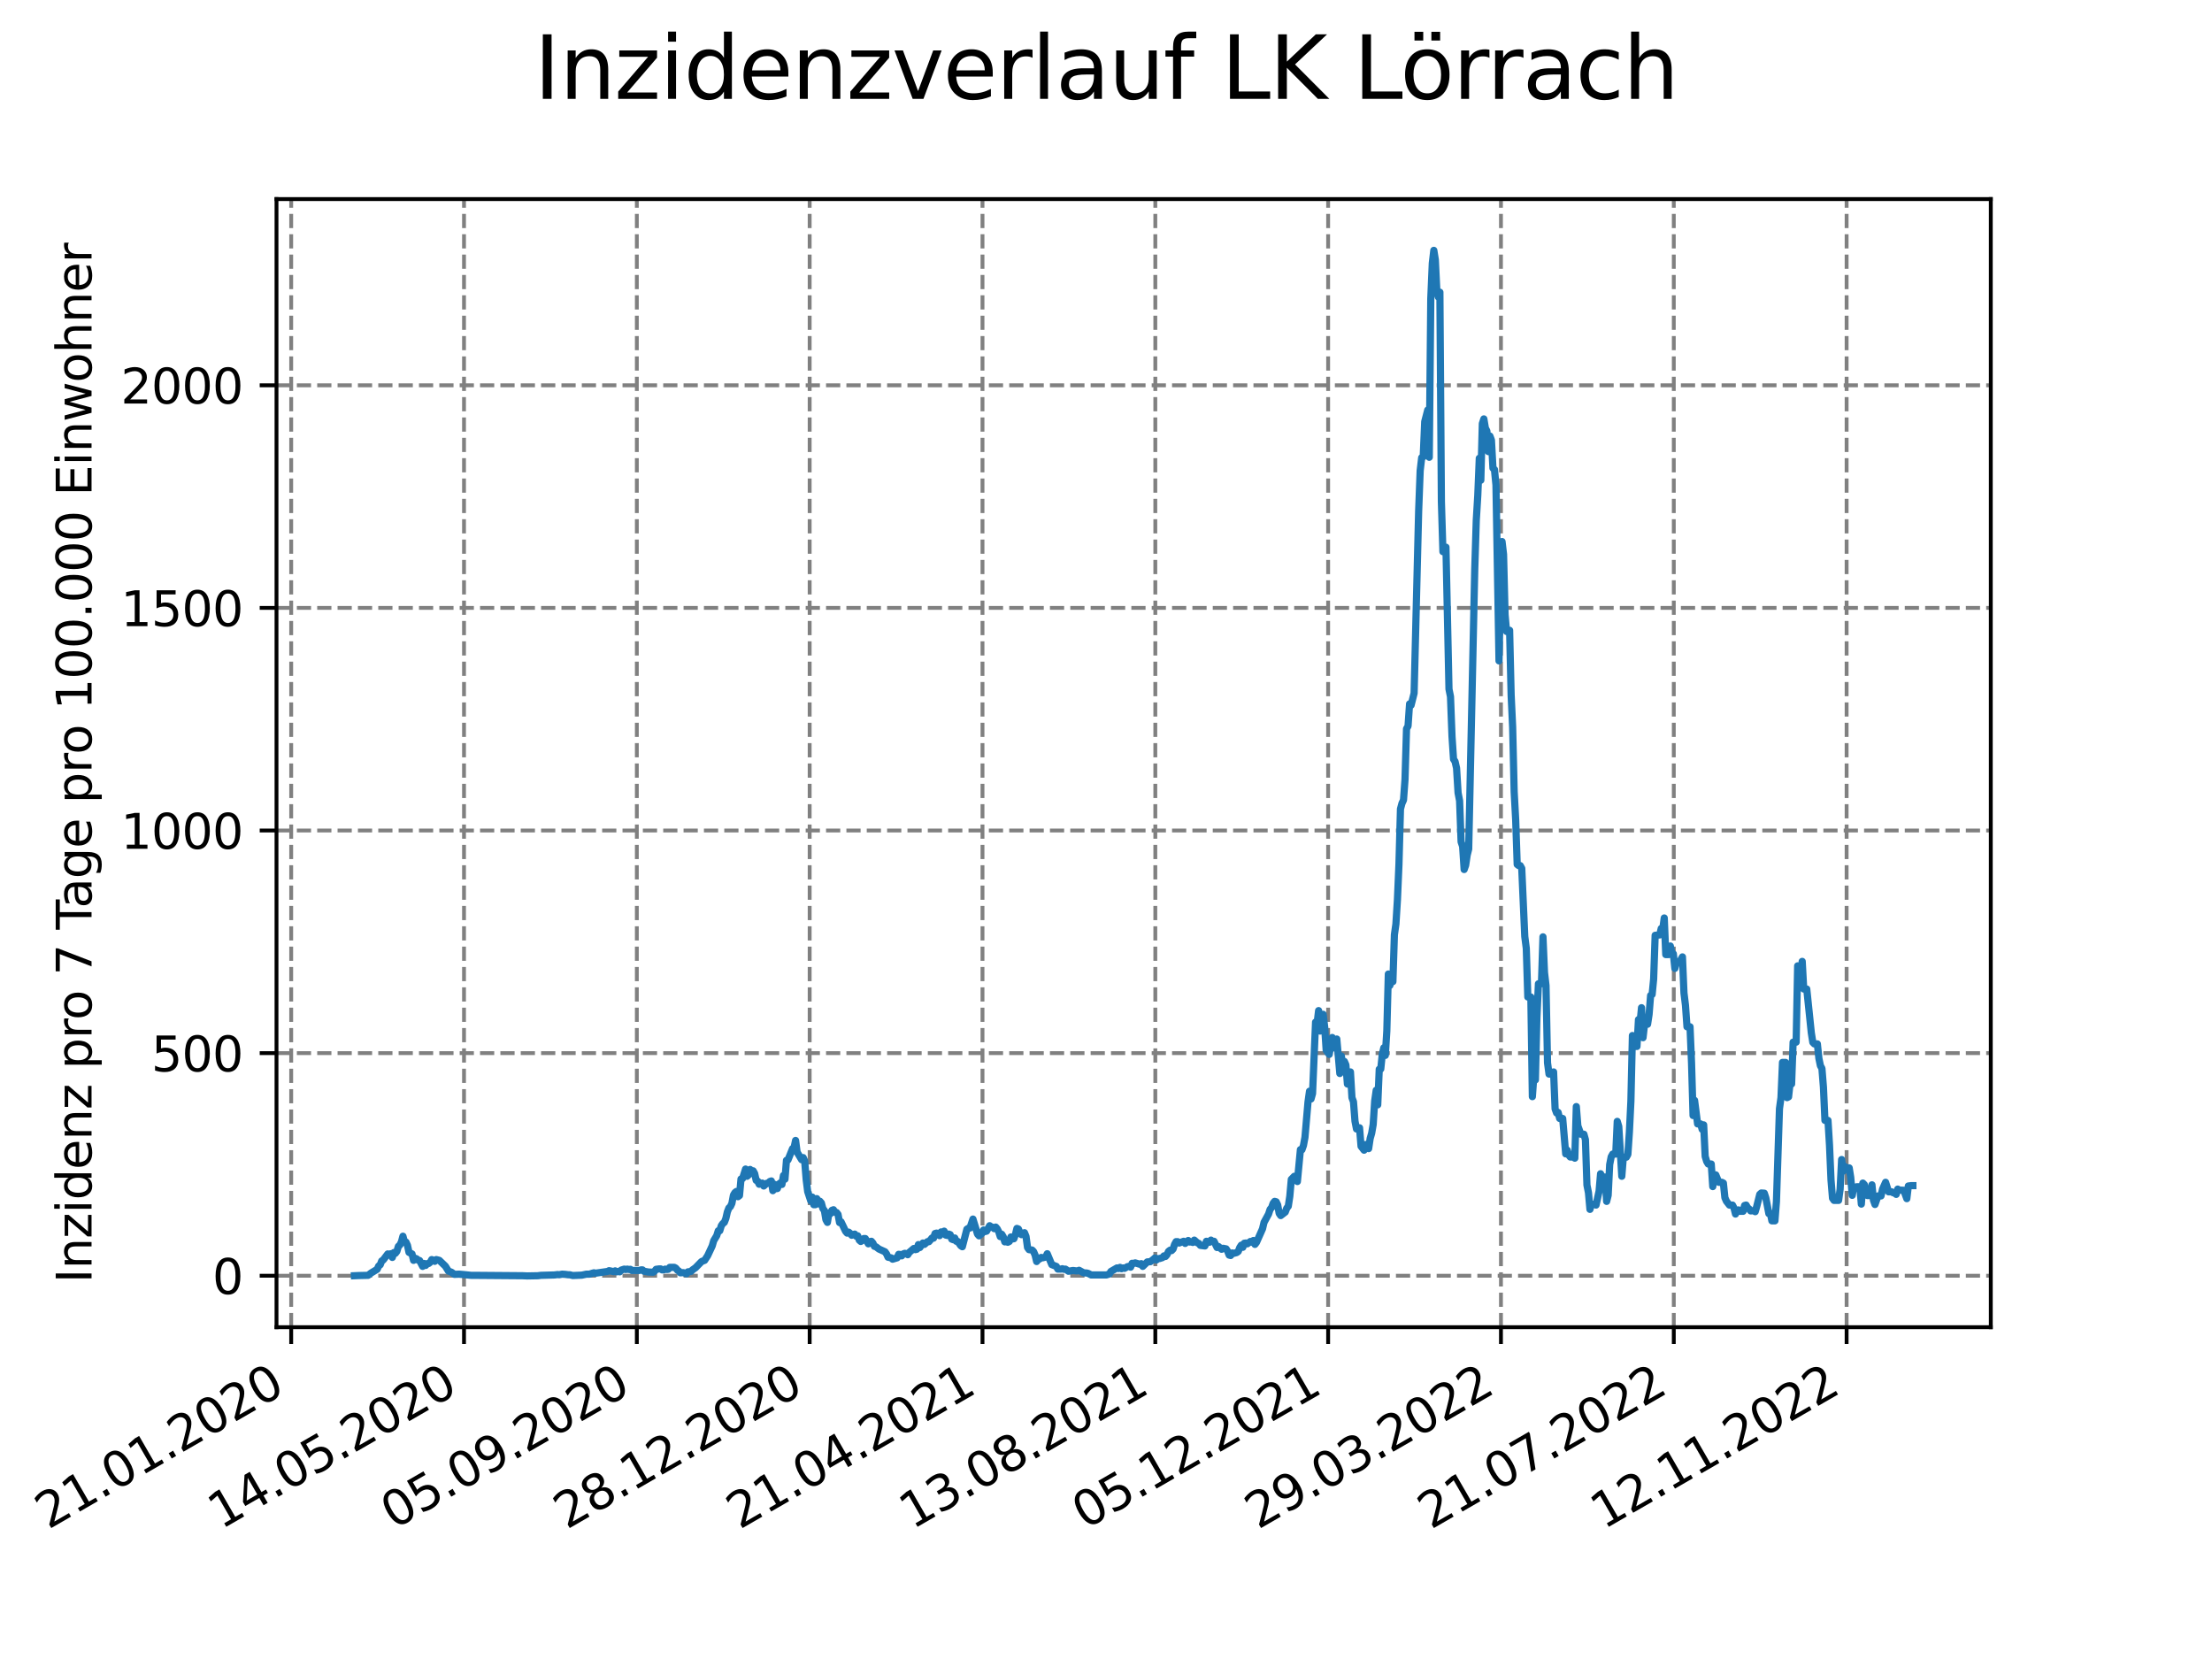 <?xml version="1.0" encoding="utf-8" standalone="no"?>
<!DOCTYPE svg PUBLIC "-//W3C//DTD SVG 1.1//EN"
  "http://www.w3.org/Graphics/SVG/1.1/DTD/svg11.dtd">
<svg xmlns:xlink="http://www.w3.org/1999/xlink" width="460.8pt" height="345.6pt" viewBox="0 0 460.8 345.6" xmlns="http://www.w3.org/2000/svg" version="1.1">
 <defs>
  <style type="text/css">*{stroke-linejoin: round; stroke-linecap: butt}</style>
 </defs>
 <g id="figure_1">
  <g id="patch_1">
   <path d="M 0 345.6 
L 460.8 345.6 
L 460.8 0 
L 0 0 
z
" style="fill: #ffffff"/>
  </g>
  <g id="axes_1">
   <g id="patch_2">
    <path d="M 57.6 276.48 
L 414.72 276.48 
L 414.72 41.472 
L 57.6 41.472 
z
" style="fill: #ffffff"/>
   </g>
   <g id="matplotlib.axis_1">
    <g id="xtick_1">
     <g id="line2d_1">
      <path d="M 60.661 276.48 
L 60.661 41.472 
" clip-path="url(#p60a7f1c268)" style="fill: none; stroke-dasharray: 2.96,1.28; stroke-dashoffset: 0; stroke: #808080; stroke-width: 0.8"/>
     </g>
     <g id="line2d_2">
      <defs>
       <path id="m879cbbba26" d="M 0 0 
L 0 3.5 
" style="stroke: #000000; stroke-width: 0.8"/>
      </defs>
      <g>
       <use xlink:href="#m879cbbba26" x="60.661" y="276.48" style="stroke: #000000; stroke-width: 0.8"/>
      </g>
     </g>
     <g id="text_1">
      <!-- 21.01.2020 -->
      <g transform="translate(10.036 318.689) rotate(-30) scale(0.1 -0.1)">
       <defs>
        <path id="DejaVuSans-32" d="M 1228 531 
L 3431 531 
L 3431 0 
L 469 0 
L 469 531 
Q 828 903 1448 1529 
Q 2069 2156 2228 2338 
Q 2531 2678 2651 2914 
Q 2772 3150 2772 3378 
Q 2772 3750 2511 3984 
Q 2250 4219 1831 4219 
Q 1534 4219 1204 4116 
Q 875 4013 500 3803 
L 500 4441 
Q 881 4594 1212 4672 
Q 1544 4750 1819 4750 
Q 2544 4750 2975 4387 
Q 3406 4025 3406 3419 
Q 3406 3131 3298 2873 
Q 3191 2616 2906 2266 
Q 2828 2175 2409 1742 
Q 1991 1309 1228 531 
z
" transform="scale(0.016)"/>
        <path id="DejaVuSans-31" d="M 794 531 
L 1825 531 
L 1825 4091 
L 703 3866 
L 703 4441 
L 1819 4666 
L 2450 4666 
L 2450 531 
L 3481 531 
L 3481 0 
L 794 0 
L 794 531 
z
" transform="scale(0.016)"/>
        <path id="DejaVuSans-2e" d="M 684 794 
L 1344 794 
L 1344 0 
L 684 0 
L 684 794 
z
" transform="scale(0.016)"/>
        <path id="DejaVuSans-30" d="M 2034 4250 
Q 1547 4250 1301 3770 
Q 1056 3291 1056 2328 
Q 1056 1369 1301 889 
Q 1547 409 2034 409 
Q 2525 409 2770 889 
Q 3016 1369 3016 2328 
Q 3016 3291 2770 3770 
Q 2525 4250 2034 4250 
z
M 2034 4750 
Q 2819 4750 3233 4129 
Q 3647 3509 3647 2328 
Q 3647 1150 3233 529 
Q 2819 -91 2034 -91 
Q 1250 -91 836 529 
Q 422 1150 422 2328 
Q 422 3509 836 4129 
Q 1250 4750 2034 4750 
z
" transform="scale(0.016)"/>
       </defs>
       <use xlink:href="#DejaVuSans-32"/>
       <use xlink:href="#DejaVuSans-31" x="63.623"/>
       <use xlink:href="#DejaVuSans-2e" x="127.246"/>
       <use xlink:href="#DejaVuSans-30" x="159.033"/>
       <use xlink:href="#DejaVuSans-31" x="222.656"/>
       <use xlink:href="#DejaVuSans-2e" x="286.279"/>
       <use xlink:href="#DejaVuSans-32" x="318.066"/>
       <use xlink:href="#DejaVuSans-30" x="381.689"/>
       <use xlink:href="#DejaVuSans-32" x="445.312"/>
       <use xlink:href="#DejaVuSans-30" x="508.936"/>
      </g>
     </g>
    </g>
    <g id="xtick_2">
     <g id="line2d_3">
      <path d="M 96.663 276.48 
L 96.663 41.472 
" clip-path="url(#p60a7f1c268)" style="fill: none; stroke-dasharray: 2.96,1.28; stroke-dashoffset: 0; stroke: #808080; stroke-width: 0.8"/>
     </g>
     <g id="line2d_4">
      <g>
       <use xlink:href="#m879cbbba26" x="96.663" y="276.48" style="stroke: #000000; stroke-width: 0.8"/>
      </g>
     </g>
     <g id="text_2">
      <!-- 14.05.2020 -->
      <g transform="translate(46.038 318.689) rotate(-30) scale(0.1 -0.1)">
       <defs>
        <path id="DejaVuSans-34" d="M 2419 4116 
L 825 1625 
L 2419 1625 
L 2419 4116 
z
M 2253 4666 
L 3047 4666 
L 3047 1625 
L 3713 1625 
L 3713 1100 
L 3047 1100 
L 3047 0 
L 2419 0 
L 2419 1100 
L 313 1100 
L 313 1709 
L 2253 4666 
z
" transform="scale(0.016)"/>
        <path id="DejaVuSans-35" d="M 691 4666 
L 3169 4666 
L 3169 4134 
L 1269 4134 
L 1269 2991 
Q 1406 3038 1543 3061 
Q 1681 3084 1819 3084 
Q 2600 3084 3056 2656 
Q 3513 2228 3513 1497 
Q 3513 744 3044 326 
Q 2575 -91 1722 -91 
Q 1428 -91 1123 -41 
Q 819 9 494 109 
L 494 744 
Q 775 591 1075 516 
Q 1375 441 1709 441 
Q 2250 441 2565 725 
Q 2881 1009 2881 1497 
Q 2881 1984 2565 2268 
Q 2250 2553 1709 2553 
Q 1456 2553 1204 2497 
Q 953 2441 691 2322 
L 691 4666 
z
" transform="scale(0.016)"/>
       </defs>
       <use xlink:href="#DejaVuSans-31"/>
       <use xlink:href="#DejaVuSans-34" x="63.623"/>
       <use xlink:href="#DejaVuSans-2e" x="127.246"/>
       <use xlink:href="#DejaVuSans-30" x="159.033"/>
       <use xlink:href="#DejaVuSans-35" x="222.656"/>
       <use xlink:href="#DejaVuSans-2e" x="286.279"/>
       <use xlink:href="#DejaVuSans-32" x="318.066"/>
       <use xlink:href="#DejaVuSans-30" x="381.689"/>
       <use xlink:href="#DejaVuSans-32" x="445.312"/>
       <use xlink:href="#DejaVuSans-30" x="508.936"/>
      </g>
     </g>
    </g>
    <g id="xtick_3">
     <g id="line2d_5">
      <path d="M 132.666 276.48 
L 132.666 41.472 
" clip-path="url(#p60a7f1c268)" style="fill: none; stroke-dasharray: 2.96,1.28; stroke-dashoffset: 0; stroke: #808080; stroke-width: 0.8"/>
     </g>
     <g id="line2d_6">
      <g>
       <use xlink:href="#m879cbbba26" x="132.666" y="276.48" style="stroke: #000000; stroke-width: 0.8"/>
      </g>
     </g>
     <g id="text_3">
      <!-- 05.09.2020 -->
      <g transform="translate(82.041 318.689) rotate(-30) scale(0.1 -0.1)">
       <defs>
        <path id="DejaVuSans-39" d="M 703 97 
L 703 672 
Q 941 559 1184 500 
Q 1428 441 1663 441 
Q 2288 441 2617 861 
Q 2947 1281 2994 2138 
Q 2813 1869 2534 1725 
Q 2256 1581 1919 1581 
Q 1219 1581 811 2004 
Q 403 2428 403 3163 
Q 403 3881 828 4315 
Q 1253 4750 1959 4750 
Q 2769 4750 3195 4129 
Q 3622 3509 3622 2328 
Q 3622 1225 3098 567 
Q 2575 -91 1691 -91 
Q 1453 -91 1209 -44 
Q 966 3 703 97 
z
M 1959 2075 
Q 2384 2075 2632 2365 
Q 2881 2656 2881 3163 
Q 2881 3666 2632 3958 
Q 2384 4250 1959 4250 
Q 1534 4250 1286 3958 
Q 1038 3666 1038 3163 
Q 1038 2656 1286 2365 
Q 1534 2075 1959 2075 
z
" transform="scale(0.016)"/>
       </defs>
       <use xlink:href="#DejaVuSans-30"/>
       <use xlink:href="#DejaVuSans-35" x="63.623"/>
       <use xlink:href="#DejaVuSans-2e" x="127.246"/>
       <use xlink:href="#DejaVuSans-30" x="159.033"/>
       <use xlink:href="#DejaVuSans-39" x="222.656"/>
       <use xlink:href="#DejaVuSans-2e" x="286.279"/>
       <use xlink:href="#DejaVuSans-32" x="318.066"/>
       <use xlink:href="#DejaVuSans-30" x="381.689"/>
       <use xlink:href="#DejaVuSans-32" x="445.312"/>
       <use xlink:href="#DejaVuSans-30" x="508.936"/>
      </g>
     </g>
    </g>
    <g id="xtick_4">
     <g id="line2d_7">
      <path d="M 168.668 276.48 
L 168.668 41.472 
" clip-path="url(#p60a7f1c268)" style="fill: none; stroke-dasharray: 2.96,1.28; stroke-dashoffset: 0; stroke: #808080; stroke-width: 0.8"/>
     </g>
     <g id="line2d_8">
      <g>
       <use xlink:href="#m879cbbba26" x="168.668" y="276.48" style="stroke: #000000; stroke-width: 0.8"/>
      </g>
     </g>
     <g id="text_4">
      <!-- 28.12.2020 -->
      <g transform="translate(118.043 318.689) rotate(-30) scale(0.1 -0.1)">
       <defs>
        <path id="DejaVuSans-38" d="M 2034 2216 
Q 1584 2216 1326 1975 
Q 1069 1734 1069 1313 
Q 1069 891 1326 650 
Q 1584 409 2034 409 
Q 2484 409 2743 651 
Q 3003 894 3003 1313 
Q 3003 1734 2745 1975 
Q 2488 2216 2034 2216 
z
M 1403 2484 
Q 997 2584 770 2862 
Q 544 3141 544 3541 
Q 544 4100 942 4425 
Q 1341 4750 2034 4750 
Q 2731 4750 3128 4425 
Q 3525 4100 3525 3541 
Q 3525 3141 3298 2862 
Q 3072 2584 2669 2484 
Q 3125 2378 3379 2068 
Q 3634 1759 3634 1313 
Q 3634 634 3220 271 
Q 2806 -91 2034 -91 
Q 1263 -91 848 271 
Q 434 634 434 1313 
Q 434 1759 690 2068 
Q 947 2378 1403 2484 
z
M 1172 3481 
Q 1172 3119 1398 2916 
Q 1625 2713 2034 2713 
Q 2441 2713 2670 2916 
Q 2900 3119 2900 3481 
Q 2900 3844 2670 4047 
Q 2441 4250 2034 4250 
Q 1625 4250 1398 4047 
Q 1172 3844 1172 3481 
z
" transform="scale(0.016)"/>
       </defs>
       <use xlink:href="#DejaVuSans-32"/>
       <use xlink:href="#DejaVuSans-38" x="63.623"/>
       <use xlink:href="#DejaVuSans-2e" x="127.246"/>
       <use xlink:href="#DejaVuSans-31" x="159.033"/>
       <use xlink:href="#DejaVuSans-32" x="222.656"/>
       <use xlink:href="#DejaVuSans-2e" x="286.279"/>
       <use xlink:href="#DejaVuSans-32" x="318.066"/>
       <use xlink:href="#DejaVuSans-30" x="381.689"/>
       <use xlink:href="#DejaVuSans-32" x="445.312"/>
       <use xlink:href="#DejaVuSans-30" x="508.936"/>
      </g>
     </g>
    </g>
    <g id="xtick_5">
     <g id="line2d_9">
      <path d="M 204.671 276.48 
L 204.671 41.472 
" clip-path="url(#p60a7f1c268)" style="fill: none; stroke-dasharray: 2.96,1.28; stroke-dashoffset: 0; stroke: #808080; stroke-width: 0.8"/>
     </g>
     <g id="line2d_10">
      <g>
       <use xlink:href="#m879cbbba26" x="204.671" y="276.48" style="stroke: #000000; stroke-width: 0.8"/>
      </g>
     </g>
     <g id="text_5">
      <!-- 21.04.2021 -->
      <g transform="translate(154.046 318.689) rotate(-30) scale(0.1 -0.1)">
       <use xlink:href="#DejaVuSans-32"/>
       <use xlink:href="#DejaVuSans-31" x="63.623"/>
       <use xlink:href="#DejaVuSans-2e" x="127.246"/>
       <use xlink:href="#DejaVuSans-30" x="159.033"/>
       <use xlink:href="#DejaVuSans-34" x="222.656"/>
       <use xlink:href="#DejaVuSans-2e" x="286.279"/>
       <use xlink:href="#DejaVuSans-32" x="318.066"/>
       <use xlink:href="#DejaVuSans-30" x="381.689"/>
       <use xlink:href="#DejaVuSans-32" x="445.312"/>
       <use xlink:href="#DejaVuSans-31" x="508.936"/>
      </g>
     </g>
    </g>
    <g id="xtick_6">
     <g id="line2d_11">
      <path d="M 240.673 276.48 
L 240.673 41.472 
" clip-path="url(#p60a7f1c268)" style="fill: none; stroke-dasharray: 2.96,1.28; stroke-dashoffset: 0; stroke: #808080; stroke-width: 0.8"/>
     </g>
     <g id="line2d_12">
      <g>
       <use xlink:href="#m879cbbba26" x="240.673" y="276.48" style="stroke: #000000; stroke-width: 0.8"/>
      </g>
     </g>
     <g id="text_6">
      <!-- 13.08.2021 -->
      <g transform="translate(190.048 318.689) rotate(-30) scale(0.1 -0.1)">
       <defs>
        <path id="DejaVuSans-33" d="M 2597 2516 
Q 3050 2419 3304 2112 
Q 3559 1806 3559 1356 
Q 3559 666 3084 287 
Q 2609 -91 1734 -91 
Q 1441 -91 1130 -33 
Q 819 25 488 141 
L 488 750 
Q 750 597 1062 519 
Q 1375 441 1716 441 
Q 2309 441 2620 675 
Q 2931 909 2931 1356 
Q 2931 1769 2642 2001 
Q 2353 2234 1838 2234 
L 1294 2234 
L 1294 2753 
L 1863 2753 
Q 2328 2753 2575 2939 
Q 2822 3125 2822 3475 
Q 2822 3834 2567 4026 
Q 2313 4219 1838 4219 
Q 1578 4219 1281 4162 
Q 984 4106 628 3988 
L 628 4550 
Q 988 4650 1302 4700 
Q 1616 4750 1894 4750 
Q 2613 4750 3031 4423 
Q 3450 4097 3450 3541 
Q 3450 3153 3228 2886 
Q 3006 2619 2597 2516 
z
" transform="scale(0.016)"/>
       </defs>
       <use xlink:href="#DejaVuSans-31"/>
       <use xlink:href="#DejaVuSans-33" x="63.623"/>
       <use xlink:href="#DejaVuSans-2e" x="127.246"/>
       <use xlink:href="#DejaVuSans-30" x="159.033"/>
       <use xlink:href="#DejaVuSans-38" x="222.656"/>
       <use xlink:href="#DejaVuSans-2e" x="286.279"/>
       <use xlink:href="#DejaVuSans-32" x="318.066"/>
       <use xlink:href="#DejaVuSans-30" x="381.689"/>
       <use xlink:href="#DejaVuSans-32" x="445.312"/>
       <use xlink:href="#DejaVuSans-31" x="508.936"/>
      </g>
     </g>
    </g>
    <g id="xtick_7">
     <g id="line2d_13">
      <path d="M 276.676 276.48 
L 276.676 41.472 
" clip-path="url(#p60a7f1c268)" style="fill: none; stroke-dasharray: 2.96,1.28; stroke-dashoffset: 0; stroke: #808080; stroke-width: 0.8"/>
     </g>
     <g id="line2d_14">
      <g>
       <use xlink:href="#m879cbbba26" x="276.676" y="276.48" style="stroke: #000000; stroke-width: 0.8"/>
      </g>
     </g>
     <g id="text_7">
      <!-- 05.12.2021 -->
      <g transform="translate(226.051 318.689) rotate(-30) scale(0.1 -0.1)">
       <use xlink:href="#DejaVuSans-30"/>
       <use xlink:href="#DejaVuSans-35" x="63.623"/>
       <use xlink:href="#DejaVuSans-2e" x="127.246"/>
       <use xlink:href="#DejaVuSans-31" x="159.033"/>
       <use xlink:href="#DejaVuSans-32" x="222.656"/>
       <use xlink:href="#DejaVuSans-2e" x="286.279"/>
       <use xlink:href="#DejaVuSans-32" x="318.066"/>
       <use xlink:href="#DejaVuSans-30" x="381.689"/>
       <use xlink:href="#DejaVuSans-32" x="445.312"/>
       <use xlink:href="#DejaVuSans-31" x="508.936"/>
      </g>
     </g>
    </g>
    <g id="xtick_8">
     <g id="line2d_15">
      <path d="M 312.679 276.48 
L 312.679 41.472 
" clip-path="url(#p60a7f1c268)" style="fill: none; stroke-dasharray: 2.96,1.28; stroke-dashoffset: 0; stroke: #808080; stroke-width: 0.8"/>
     </g>
     <g id="line2d_16">
      <g>
       <use xlink:href="#m879cbbba26" x="312.679" y="276.48" style="stroke: #000000; stroke-width: 0.8"/>
      </g>
     </g>
     <g id="text_8">
      <!-- 29.03.2022 -->
      <g transform="translate(262.053 318.689) rotate(-30) scale(0.1 -0.1)">
       <use xlink:href="#DejaVuSans-32"/>
       <use xlink:href="#DejaVuSans-39" x="63.623"/>
       <use xlink:href="#DejaVuSans-2e" x="127.246"/>
       <use xlink:href="#DejaVuSans-30" x="159.033"/>
       <use xlink:href="#DejaVuSans-33" x="222.656"/>
       <use xlink:href="#DejaVuSans-2e" x="286.279"/>
       <use xlink:href="#DejaVuSans-32" x="318.066"/>
       <use xlink:href="#DejaVuSans-30" x="381.689"/>
       <use xlink:href="#DejaVuSans-32" x="445.312"/>
       <use xlink:href="#DejaVuSans-32" x="508.936"/>
      </g>
     </g>
    </g>
    <g id="xtick_9">
     <g id="line2d_17">
      <path d="M 348.681 276.48 
L 348.681 41.472 
" clip-path="url(#p60a7f1c268)" style="fill: none; stroke-dasharray: 2.96,1.28; stroke-dashoffset: 0; stroke: #808080; stroke-width: 0.8"/>
     </g>
     <g id="line2d_18">
      <g>
       <use xlink:href="#m879cbbba26" x="348.681" y="276.48" style="stroke: #000000; stroke-width: 0.8"/>
      </g>
     </g>
     <g id="text_9">
      <!-- 21.07.2022 -->
      <g transform="translate(298.056 318.689) rotate(-30) scale(0.1 -0.1)">
       <defs>
        <path id="DejaVuSans-37" d="M 525 4666 
L 3525 4666 
L 3525 4397 
L 1831 0 
L 1172 0 
L 2766 4134 
L 525 4134 
L 525 4666 
z
" transform="scale(0.016)"/>
       </defs>
       <use xlink:href="#DejaVuSans-32"/>
       <use xlink:href="#DejaVuSans-31" x="63.623"/>
       <use xlink:href="#DejaVuSans-2e" x="127.246"/>
       <use xlink:href="#DejaVuSans-30" x="159.033"/>
       <use xlink:href="#DejaVuSans-37" x="222.656"/>
       <use xlink:href="#DejaVuSans-2e" x="286.279"/>
       <use xlink:href="#DejaVuSans-32" x="318.066"/>
       <use xlink:href="#DejaVuSans-30" x="381.689"/>
       <use xlink:href="#DejaVuSans-32" x="445.312"/>
       <use xlink:href="#DejaVuSans-32" x="508.936"/>
      </g>
     </g>
    </g>
    <g id="xtick_10">
     <g id="line2d_19">
      <path d="M 384.684 276.48 
L 384.684 41.472 
" clip-path="url(#p60a7f1c268)" style="fill: none; stroke-dasharray: 2.96,1.28; stroke-dashoffset: 0; stroke: #808080; stroke-width: 0.8"/>
     </g>
     <g id="line2d_20">
      <g>
       <use xlink:href="#m879cbbba26" x="384.684" y="276.48" style="stroke: #000000; stroke-width: 0.8"/>
      </g>
     </g>
     <g id="text_10">
      <!-- 12.11.2022 -->
      <g transform="translate(334.058 318.689) rotate(-30) scale(0.1 -0.1)">
       <use xlink:href="#DejaVuSans-31"/>
       <use xlink:href="#DejaVuSans-32" x="63.623"/>
       <use xlink:href="#DejaVuSans-2e" x="127.246"/>
       <use xlink:href="#DejaVuSans-31" x="159.033"/>
       <use xlink:href="#DejaVuSans-31" x="222.656"/>
       <use xlink:href="#DejaVuSans-2e" x="286.279"/>
       <use xlink:href="#DejaVuSans-32" x="318.066"/>
       <use xlink:href="#DejaVuSans-30" x="381.689"/>
       <use xlink:href="#DejaVuSans-32" x="445.312"/>
       <use xlink:href="#DejaVuSans-32" x="508.936"/>
      </g>
     </g>
    </g>
   </g>
   <g id="matplotlib.axis_2">
    <g id="ytick_1">
     <g id="line2d_21">
      <path d="M 57.6 265.757 
L 414.72 265.757 
" clip-path="url(#p60a7f1c268)" style="fill: none; stroke-dasharray: 2.96,1.28; stroke-dashoffset: 0; stroke: #808080; stroke-width: 0.8"/>
     </g>
     <g id="line2d_22">
      <defs>
       <path id="md7ca510e24" d="M 0 0 
L -3.5 0 
" style="stroke: #000000; stroke-width: 0.8"/>
      </defs>
      <g>
       <use xlink:href="#md7ca510e24" x="57.6" y="265.757" style="stroke: #000000; stroke-width: 0.8"/>
      </g>
     </g>
     <g id="text_11">
      <!-- 0 -->
      <g transform="translate(44.237 269.556) scale(0.1 -0.1)">
       <use xlink:href="#DejaVuSans-30"/>
      </g>
     </g>
    </g>
    <g id="ytick_2">
     <g id="line2d_23">
      <path d="M 57.6 219.384 
L 414.72 219.384 
" clip-path="url(#p60a7f1c268)" style="fill: none; stroke-dasharray: 2.96,1.28; stroke-dashoffset: 0; stroke: #808080; stroke-width: 0.8"/>
     </g>
     <g id="line2d_24">
      <g>
       <use xlink:href="#md7ca510e24" x="57.6" y="219.384" style="stroke: #000000; stroke-width: 0.8"/>
      </g>
     </g>
     <g id="text_12">
      <!-- 500 -->
      <g transform="translate(31.512 223.183) scale(0.1 -0.1)">
       <use xlink:href="#DejaVuSans-35"/>
       <use xlink:href="#DejaVuSans-30" x="63.623"/>
       <use xlink:href="#DejaVuSans-30" x="127.246"/>
      </g>
     </g>
    </g>
    <g id="ytick_3">
     <g id="line2d_25">
      <path d="M 57.6 173.011 
L 414.72 173.011 
" clip-path="url(#p60a7f1c268)" style="fill: none; stroke-dasharray: 2.96,1.28; stroke-dashoffset: 0; stroke: #808080; stroke-width: 0.8"/>
     </g>
     <g id="line2d_26">
      <g>
       <use xlink:href="#md7ca510e24" x="57.6" y="173.011" style="stroke: #000000; stroke-width: 0.8"/>
      </g>
     </g>
     <g id="text_13">
      <!-- 1000 -->
      <g transform="translate(25.15 176.81) scale(0.1 -0.1)">
       <use xlink:href="#DejaVuSans-31"/>
       <use xlink:href="#DejaVuSans-30" x="63.623"/>
       <use xlink:href="#DejaVuSans-30" x="127.246"/>
       <use xlink:href="#DejaVuSans-30" x="190.869"/>
      </g>
     </g>
    </g>
    <g id="ytick_4">
     <g id="line2d_27">
      <path d="M 57.6 126.638 
L 414.72 126.638 
" clip-path="url(#p60a7f1c268)" style="fill: none; stroke-dasharray: 2.96,1.28; stroke-dashoffset: 0; stroke: #808080; stroke-width: 0.8"/>
     </g>
     <g id="line2d_28">
      <g>
       <use xlink:href="#md7ca510e24" x="57.6" y="126.638" style="stroke: #000000; stroke-width: 0.8"/>
      </g>
     </g>
     <g id="text_14">
      <!-- 1500 -->
      <g transform="translate(25.15 130.437) scale(0.1 -0.1)">
       <use xlink:href="#DejaVuSans-31"/>
       <use xlink:href="#DejaVuSans-35" x="63.623"/>
       <use xlink:href="#DejaVuSans-30" x="127.246"/>
       <use xlink:href="#DejaVuSans-30" x="190.869"/>
      </g>
     </g>
    </g>
    <g id="ytick_5">
     <g id="line2d_29">
      <path d="M 57.6 80.265 
L 414.72 80.265 
" clip-path="url(#p60a7f1c268)" style="fill: none; stroke-dasharray: 2.96,1.28; stroke-dashoffset: 0; stroke: #808080; stroke-width: 0.8"/>
     </g>
     <g id="line2d_30">
      <g>
       <use xlink:href="#md7ca510e24" x="57.6" y="80.265" style="stroke: #000000; stroke-width: 0.8"/>
      </g>
     </g>
     <g id="text_15">
      <!-- 2000 -->
      <g transform="translate(25.15 84.064) scale(0.1 -0.1)">
       <use xlink:href="#DejaVuSans-32"/>
       <use xlink:href="#DejaVuSans-30" x="63.623"/>
       <use xlink:href="#DejaVuSans-30" x="127.246"/>
       <use xlink:href="#DejaVuSans-30" x="190.869"/>
      </g>
     </g>
    </g>
    <g id="text_16">
     <!-- Inzidenz pro 7 Tage pro 100.000 Einwohner -->
     <g transform="translate(19.07 267.301) rotate(-90) scale(0.1 -0.1)">
      <defs>
       <path id="DejaVuSans-49" d="M 628 4666 
L 1259 4666 
L 1259 0 
L 628 0 
L 628 4666 
z
" transform="scale(0.016)"/>
       <path id="DejaVuSans-6e" d="M 3513 2113 
L 3513 0 
L 2938 0 
L 2938 2094 
Q 2938 2591 2744 2837 
Q 2550 3084 2163 3084 
Q 1697 3084 1428 2787 
Q 1159 2491 1159 1978 
L 1159 0 
L 581 0 
L 581 3500 
L 1159 3500 
L 1159 2956 
Q 1366 3272 1645 3428 
Q 1925 3584 2291 3584 
Q 2894 3584 3203 3211 
Q 3513 2838 3513 2113 
z
" transform="scale(0.016)"/>
       <path id="DejaVuSans-7a" d="M 353 3500 
L 3084 3500 
L 3084 2975 
L 922 459 
L 3084 459 
L 3084 0 
L 275 0 
L 275 525 
L 2438 3041 
L 353 3041 
L 353 3500 
z
" transform="scale(0.016)"/>
       <path id="DejaVuSans-69" d="M 603 3500 
L 1178 3500 
L 1178 0 
L 603 0 
L 603 3500 
z
M 603 4863 
L 1178 4863 
L 1178 4134 
L 603 4134 
L 603 4863 
z
" transform="scale(0.016)"/>
       <path id="DejaVuSans-64" d="M 2906 2969 
L 2906 4863 
L 3481 4863 
L 3481 0 
L 2906 0 
L 2906 525 
Q 2725 213 2448 61 
Q 2172 -91 1784 -91 
Q 1150 -91 751 415 
Q 353 922 353 1747 
Q 353 2572 751 3078 
Q 1150 3584 1784 3584 
Q 2172 3584 2448 3432 
Q 2725 3281 2906 2969 
z
M 947 1747 
Q 947 1113 1208 752 
Q 1469 391 1925 391 
Q 2381 391 2643 752 
Q 2906 1113 2906 1747 
Q 2906 2381 2643 2742 
Q 2381 3103 1925 3103 
Q 1469 3103 1208 2742 
Q 947 2381 947 1747 
z
" transform="scale(0.016)"/>
       <path id="DejaVuSans-65" d="M 3597 1894 
L 3597 1613 
L 953 1613 
Q 991 1019 1311 708 
Q 1631 397 2203 397 
Q 2534 397 2845 478 
Q 3156 559 3463 722 
L 3463 178 
Q 3153 47 2828 -22 
Q 2503 -91 2169 -91 
Q 1331 -91 842 396 
Q 353 884 353 1716 
Q 353 2575 817 3079 
Q 1281 3584 2069 3584 
Q 2775 3584 3186 3129 
Q 3597 2675 3597 1894 
z
M 3022 2063 
Q 3016 2534 2758 2815 
Q 2500 3097 2075 3097 
Q 1594 3097 1305 2825 
Q 1016 2553 972 2059 
L 3022 2063 
z
" transform="scale(0.016)"/>
       <path id="DejaVuSans-20" transform="scale(0.016)"/>
       <path id="DejaVuSans-70" d="M 1159 525 
L 1159 -1331 
L 581 -1331 
L 581 3500 
L 1159 3500 
L 1159 2969 
Q 1341 3281 1617 3432 
Q 1894 3584 2278 3584 
Q 2916 3584 3314 3078 
Q 3713 2572 3713 1747 
Q 3713 922 3314 415 
Q 2916 -91 2278 -91 
Q 1894 -91 1617 61 
Q 1341 213 1159 525 
z
M 3116 1747 
Q 3116 2381 2855 2742 
Q 2594 3103 2138 3103 
Q 1681 3103 1420 2742 
Q 1159 2381 1159 1747 
Q 1159 1113 1420 752 
Q 1681 391 2138 391 
Q 2594 391 2855 752 
Q 3116 1113 3116 1747 
z
" transform="scale(0.016)"/>
       <path id="DejaVuSans-72" d="M 2631 2963 
Q 2534 3019 2420 3045 
Q 2306 3072 2169 3072 
Q 1681 3072 1420 2755 
Q 1159 2438 1159 1844 
L 1159 0 
L 581 0 
L 581 3500 
L 1159 3500 
L 1159 2956 
Q 1341 3275 1631 3429 
Q 1922 3584 2338 3584 
Q 2397 3584 2469 3576 
Q 2541 3569 2628 3553 
L 2631 2963 
z
" transform="scale(0.016)"/>
       <path id="DejaVuSans-6f" d="M 1959 3097 
Q 1497 3097 1228 2736 
Q 959 2375 959 1747 
Q 959 1119 1226 758 
Q 1494 397 1959 397 
Q 2419 397 2687 759 
Q 2956 1122 2956 1747 
Q 2956 2369 2687 2733 
Q 2419 3097 1959 3097 
z
M 1959 3584 
Q 2709 3584 3137 3096 
Q 3566 2609 3566 1747 
Q 3566 888 3137 398 
Q 2709 -91 1959 -91 
Q 1206 -91 779 398 
Q 353 888 353 1747 
Q 353 2609 779 3096 
Q 1206 3584 1959 3584 
z
" transform="scale(0.016)"/>
       <path id="DejaVuSans-54" d="M -19 4666 
L 3928 4666 
L 3928 4134 
L 2272 4134 
L 2272 0 
L 1638 0 
L 1638 4134 
L -19 4134 
L -19 4666 
z
" transform="scale(0.016)"/>
       <path id="DejaVuSans-61" d="M 2194 1759 
Q 1497 1759 1228 1600 
Q 959 1441 959 1056 
Q 959 750 1161 570 
Q 1363 391 1709 391 
Q 2188 391 2477 730 
Q 2766 1069 2766 1631 
L 2766 1759 
L 2194 1759 
z
M 3341 1997 
L 3341 0 
L 2766 0 
L 2766 531 
Q 2569 213 2275 61 
Q 1981 -91 1556 -91 
Q 1019 -91 701 211 
Q 384 513 384 1019 
Q 384 1609 779 1909 
Q 1175 2209 1959 2209 
L 2766 2209 
L 2766 2266 
Q 2766 2663 2505 2880 
Q 2244 3097 1772 3097 
Q 1472 3097 1187 3025 
Q 903 2953 641 2809 
L 641 3341 
Q 956 3463 1253 3523 
Q 1550 3584 1831 3584 
Q 2591 3584 2966 3190 
Q 3341 2797 3341 1997 
z
" transform="scale(0.016)"/>
       <path id="DejaVuSans-67" d="M 2906 1791 
Q 2906 2416 2648 2759 
Q 2391 3103 1925 3103 
Q 1463 3103 1205 2759 
Q 947 2416 947 1791 
Q 947 1169 1205 825 
Q 1463 481 1925 481 
Q 2391 481 2648 825 
Q 2906 1169 2906 1791 
z
M 3481 434 
Q 3481 -459 3084 -895 
Q 2688 -1331 1869 -1331 
Q 1566 -1331 1297 -1286 
Q 1028 -1241 775 -1147 
L 775 -588 
Q 1028 -725 1275 -790 
Q 1522 -856 1778 -856 
Q 2344 -856 2625 -561 
Q 2906 -266 2906 331 
L 2906 616 
Q 2728 306 2450 153 
Q 2172 0 1784 0 
Q 1141 0 747 490 
Q 353 981 353 1791 
Q 353 2603 747 3093 
Q 1141 3584 1784 3584 
Q 2172 3584 2450 3431 
Q 2728 3278 2906 2969 
L 2906 3500 
L 3481 3500 
L 3481 434 
z
" transform="scale(0.016)"/>
       <path id="DejaVuSans-45" d="M 628 4666 
L 3578 4666 
L 3578 4134 
L 1259 4134 
L 1259 2753 
L 3481 2753 
L 3481 2222 
L 1259 2222 
L 1259 531 
L 3634 531 
L 3634 0 
L 628 0 
L 628 4666 
z
" transform="scale(0.016)"/>
       <path id="DejaVuSans-77" d="M 269 3500 
L 844 3500 
L 1563 769 
L 2278 3500 
L 2956 3500 
L 3675 769 
L 4391 3500 
L 4966 3500 
L 4050 0 
L 3372 0 
L 2619 2869 
L 1863 0 
L 1184 0 
L 269 3500 
z
" transform="scale(0.016)"/>
       <path id="DejaVuSans-68" d="M 3513 2113 
L 3513 0 
L 2938 0 
L 2938 2094 
Q 2938 2591 2744 2837 
Q 2550 3084 2163 3084 
Q 1697 3084 1428 2787 
Q 1159 2491 1159 1978 
L 1159 0 
L 581 0 
L 581 4863 
L 1159 4863 
L 1159 2956 
Q 1366 3272 1645 3428 
Q 1925 3584 2291 3584 
Q 2894 3584 3203 3211 
Q 3513 2838 3513 2113 
z
" transform="scale(0.016)"/>
      </defs>
      <use xlink:href="#DejaVuSans-49"/>
      <use xlink:href="#DejaVuSans-6e" x="29.492"/>
      <use xlink:href="#DejaVuSans-7a" x="92.871"/>
      <use xlink:href="#DejaVuSans-69" x="145.361"/>
      <use xlink:href="#DejaVuSans-64" x="173.145"/>
      <use xlink:href="#DejaVuSans-65" x="236.621"/>
      <use xlink:href="#DejaVuSans-6e" x="298.145"/>
      <use xlink:href="#DejaVuSans-7a" x="361.523"/>
      <use xlink:href="#DejaVuSans-20" x="414.014"/>
      <use xlink:href="#DejaVuSans-70" x="445.801"/>
      <use xlink:href="#DejaVuSans-72" x="509.277"/>
      <use xlink:href="#DejaVuSans-6f" x="548.141"/>
      <use xlink:href="#DejaVuSans-20" x="609.322"/>
      <use xlink:href="#DejaVuSans-37" x="641.109"/>
      <use xlink:href="#DejaVuSans-20" x="704.732"/>
      <use xlink:href="#DejaVuSans-54" x="736.52"/>
      <use xlink:href="#DejaVuSans-61" x="781.104"/>
      <use xlink:href="#DejaVuSans-67" x="842.383"/>
      <use xlink:href="#DejaVuSans-65" x="905.859"/>
      <use xlink:href="#DejaVuSans-20" x="967.383"/>
      <use xlink:href="#DejaVuSans-70" x="999.17"/>
      <use xlink:href="#DejaVuSans-72" x="1062.646"/>
      <use xlink:href="#DejaVuSans-6f" x="1101.51"/>
      <use xlink:href="#DejaVuSans-20" x="1162.691"/>
      <use xlink:href="#DejaVuSans-31" x="1194.479"/>
      <use xlink:href="#DejaVuSans-30" x="1258.102"/>
      <use xlink:href="#DejaVuSans-30" x="1321.725"/>
      <use xlink:href="#DejaVuSans-2e" x="1385.348"/>
      <use xlink:href="#DejaVuSans-30" x="1417.135"/>
      <use xlink:href="#DejaVuSans-30" x="1480.758"/>
      <use xlink:href="#DejaVuSans-30" x="1544.381"/>
      <use xlink:href="#DejaVuSans-20" x="1608.004"/>
      <use xlink:href="#DejaVuSans-45" x="1639.791"/>
      <use xlink:href="#DejaVuSans-69" x="1702.975"/>
      <use xlink:href="#DejaVuSans-6e" x="1730.758"/>
      <use xlink:href="#DejaVuSans-77" x="1794.137"/>
      <use xlink:href="#DejaVuSans-6f" x="1875.924"/>
      <use xlink:href="#DejaVuSans-68" x="1937.105"/>
      <use xlink:href="#DejaVuSans-6e" x="2000.484"/>
      <use xlink:href="#DejaVuSans-65" x="2063.863"/>
      <use xlink:href="#DejaVuSans-72" x="2125.387"/>
     </g>
    </g>
   </g>
   <g id="line2d_31">
    <path d="M 73.833 265.757 
L 74.78 265.717 
L 76.675 265.676 
L 77.307 265.19 
L 78.57 264.419 
L 78.886 263.73 
L 79.202 263.487 
L 79.517 262.676 
L 79.833 262.473 
L 80.781 261.216 
L 81.096 261.338 
L 81.412 261.175 
L 81.728 261.946 
L 82.044 260.932 
L 82.36 261.094 
L 82.675 260.689 
L 82.991 259.635 
L 83.307 259.351 
L 83.623 258.702 
L 83.939 257.526 
L 84.255 258.702 
L 84.57 258.743 
L 84.886 259.432 
L 85.202 260.892 
L 85.834 261.216 
L 86.149 262.554 
L 86.465 262.108 
L 86.781 262.23 
L 87.097 262.513 
L 87.413 262.595 
L 88.044 263.811 
L 88.36 263.203 
L 88.676 263.608 
L 88.992 263.243 
L 89.308 263.203 
L 89.623 262.96 
L 89.939 262.392 
L 90.255 262.513 
L 90.571 262.757 
L 90.887 262.392 
L 91.518 262.554 
L 92.781 263.77 
L 93.413 264.784 
L 94.045 265.027 
L 94.676 265.473 
L 95.624 265.433 
L 96.571 265.514 
L 98.15 265.676 
L 98.782 265.676 
L 108.888 265.757 
L 109.835 265.798 
L 112.046 265.757 
L 112.678 265.676 
L 115.52 265.595 
L 116.152 265.514 
L 116.467 265.555 
L 117.099 265.433 
L 117.731 265.473 
L 118.362 265.555 
L 118.678 265.555 
L 119.31 265.717 
L 121.204 265.636 
L 122.152 265.433 
L 122.784 265.433 
L 123.415 265.23 
L 123.731 265.149 
L 124.047 265.23 
L 126.573 264.865 
L 126.889 264.703 
L 127.837 264.906 
L 128.152 264.744 
L 128.468 264.946 
L 128.784 264.865 
L 129.1 264.946 
L 129.416 264.581 
L 130.047 264.379 
L 130.363 264.46 
L 130.679 264.379 
L 130.995 264.46 
L 131.31 264.419 
L 131.626 264.662 
L 133.205 264.662 
L 133.521 264.541 
L 133.837 264.541 
L 134.153 264.825 
L 135.1 264.987 
L 136.048 265.027 
L 136.363 264.825 
L 136.679 264.419 
L 137.311 264.338 
L 137.627 264.338 
L 137.943 264.541 
L 138.258 264.541 
L 138.574 264.379 
L 138.89 264.46 
L 139.206 264.419 
L 139.522 264.014 
L 140.469 264.014 
L 140.785 264.176 
L 141.101 264.581 
L 141.416 264.784 
L 141.732 265.149 
L 142.364 265.109 
L 142.996 265.352 
L 143.311 264.946 
L 143.943 264.865 
L 144.259 264.541 
L 144.89 264.095 
L 146.154 262.797 
L 146.785 262.554 
L 147.417 261.581 
L 148.364 259.554 
L 148.68 258.459 
L 149.312 257.405 
L 149.628 256.391 
L 149.943 256.391 
L 150.259 255.337 
L 150.575 254.891 
L 150.891 254.647 
L 151.207 253.836 
L 151.522 252.458 
L 151.838 251.647 
L 152.154 251.363 
L 152.47 250.674 
L 152.786 248.971 
L 153.101 248.444 
L 153.417 248.2 
L 153.733 249.295 
L 154.049 249.052 
L 154.365 245.605 
L 154.681 245.524 
L 155.312 243.537 
L 155.628 245.038 
L 155.944 244.754 
L 156.26 243.618 
L 156.575 244.348 
L 156.891 243.902 
L 157.207 244.47 
L 157.523 245.889 
L 157.839 246.051 
L 158.154 246.7 
L 158.47 246.497 
L 158.786 246.457 
L 159.102 247.065 
L 159.734 246.497 
L 160.049 246.497 
L 160.365 246.132 
L 160.681 246.011 
L 160.997 248.038 
L 161.313 246.7 
L 161.628 247.633 
L 161.944 247.592 
L 162.26 246.66 
L 162.576 246.416 
L 162.892 246.741 
L 163.207 244.875 
L 163.523 245.646 
L 163.839 241.713 
L 164.155 241.632 
L 165.102 239.28 
L 165.418 239.077 
L 165.734 237.577 
L 166.05 240.01 
L 166.997 241.591 
L 167.313 241.145 
L 167.629 241.834 
L 167.945 245.767 
L 168.26 248.241 
L 168.892 250.147 
L 169.208 249.376 
L 169.524 250.958 
L 169.84 250.958 
L 170.155 249.701 
L 170.471 250.795 
L 170.787 250.228 
L 171.103 250.593 
L 171.419 251.768 
L 171.734 252.174 
L 172.05 254.08 
L 172.366 254.647 
L 172.682 252.701 
L 172.998 252.823 
L 173.313 252.133 
L 173.629 252.012 
L 173.945 252.539 
L 174.261 252.579 
L 174.577 252.985 
L 174.893 254.688 
L 175.208 254.526 
L 176.156 256.512 
L 176.472 256.877 
L 176.787 256.675 
L 177.103 256.918 
L 177.419 257.323 
L 178.051 257.08 
L 178.366 257.526 
L 178.682 257.445 
L 178.998 258.337 
L 179.314 258.621 
L 179.63 258.418 
L 179.945 258.013 
L 180.261 258.013 
L 180.893 259.108 
L 181.209 258.661 
L 181.525 258.58 
L 181.84 258.945 
L 182.156 259.635 
L 182.472 259.716 
L 183.104 260.202 
L 183.735 260.486 
L 184.367 260.77 
L 184.683 261.216 
L 184.998 261.905 
L 185.63 262.027 
L 185.946 262.311 
L 186.893 262.027 
L 187.209 261.297 
L 187.525 261.338 
L 187.841 261.621 
L 188.157 261.216 
L 188.472 261.094 
L 188.788 261.135 
L 189.104 261.378 
L 189.42 260.892 
L 190.367 260.081 
L 190.683 260.324 
L 190.999 260.243 
L 191.315 259.27 
L 191.631 259.878 
L 192.262 258.945 
L 192.578 259.229 
L 193.21 258.661 
L 193.525 258.661 
L 194.157 257.891 
L 194.473 257.932 
L 194.789 256.959 
L 195.104 256.877 
L 195.42 256.999 
L 195.736 257.405 
L 196.052 256.634 
L 196.368 256.837 
L 196.684 256.472 
L 196.999 257.283 
L 197.315 257.364 
L 197.631 257.08 
L 197.947 257.202 
L 198.263 258.134 
L 198.578 258.256 
L 198.894 257.891 
L 199.21 258.58 
L 199.526 258.621 
L 200.157 259.513 
L 200.473 259.716 
L 201.421 256.066 
L 201.737 255.864 
L 202.052 255.823 
L 202.684 253.958 
L 203.316 256.026 
L 203.631 257.08 
L 203.947 257.445 
L 204.579 256.918 
L 204.895 256.229 
L 205.21 256.553 
L 205.526 256.472 
L 206.158 255.337 
L 206.474 255.58 
L 206.79 255.661 
L 207.105 255.945 
L 207.421 255.62 
L 207.737 255.985 
L 208.053 256.594 
L 208.369 257.607 
L 208.684 257.121 
L 209 257.648 
L 209.316 258.702 
L 209.632 258.661 
L 209.948 258.783 
L 210.263 258.621 
L 210.579 257.688 
L 210.895 258.094 
L 211.211 258.053 
L 211.527 257.161 
L 211.842 255.904 
L 212.158 256.026 
L 212.474 256.756 
L 212.79 257.202 
L 213.106 257.08 
L 213.422 256.796 
L 213.737 257.567 
L 214.053 259.878 
L 214.369 260.324 
L 215.001 260.405 
L 215.316 260.729 
L 215.632 261.459 
L 215.948 262.797 
L 216.264 262.392 
L 216.58 262.27 
L 216.895 261.946 
L 217.211 262.027 
L 217.843 261.865 
L 218.159 261.175 
L 219.106 263.446 
L 220.054 263.811 
L 220.369 264.379 
L 221.001 264.379 
L 221.317 264.298 
L 221.633 264.419 
L 221.948 264.379 
L 222.58 264.825 
L 223.528 264.662 
L 224.159 264.744 
L 224.475 264.744 
L 224.791 264.622 
L 225.738 265.149 
L 226.37 265.19 
L 226.686 265.271 
L 227.317 265.595 
L 230.475 265.595 
L 231.107 265.392 
L 231.423 264.865 
L 232.686 264.135 
L 233.002 264.257 
L 233.318 264.014 
L 233.634 264.298 
L 233.949 264.135 
L 234.265 264.216 
L 234.897 263.852 
L 235.213 263.811 
L 235.528 263.973 
L 235.844 263.162 
L 236.16 263.203 
L 236.476 263.081 
L 237.423 263.365 
L 237.739 263.243 
L 238.055 263.811 
L 238.686 263.203 
L 239.002 262.878 
L 239.634 262.838 
L 240.266 262.351 
L 240.581 262.067 
L 240.897 262.473 
L 241.213 262.189 
L 241.529 262.189 
L 242.16 261.986 
L 242.476 261.621 
L 242.792 261.743 
L 243.108 261.378 
L 243.424 260.689 
L 243.739 260.446 
L 244.055 260.527 
L 244.371 260.202 
L 244.687 259.229 
L 245.003 258.661 
L 245.319 258.661 
L 245.634 258.945 
L 246.582 258.58 
L 246.898 259.026 
L 247.529 258.418 
L 247.845 258.743 
L 248.161 258.702 
L 248.477 258.824 
L 248.792 258.337 
L 249.424 258.905 
L 249.74 259.026 
L 250.056 259.432 
L 251.003 259.554 
L 251.319 258.58 
L 251.635 258.824 
L 251.951 258.783 
L 252.266 258.337 
L 252.582 258.621 
L 252.898 258.58 
L 253.53 259.878 
L 253.845 259.675 
L 254.477 260.243 
L 254.793 260.04 
L 255.425 260.162 
L 255.74 260.648 
L 256.056 261.459 
L 256.372 261.54 
L 256.688 261.013 
L 257.004 261.094 
L 257.635 260.932 
L 257.951 260.689 
L 258.267 259.878 
L 258.583 259.391 
L 258.898 259.837 
L 259.214 258.986 
L 259.53 258.945 
L 259.846 259.108 
L 260.478 258.621 
L 260.793 258.783 
L 261.109 258.418 
L 261.425 259.229 
L 261.741 258.824 
L 263.004 255.985 
L 263.32 254.647 
L 264.267 252.904 
L 264.583 251.931 
L 264.899 251.566 
L 265.215 250.674 
L 265.53 250.268 
L 265.846 250.349 
L 266.162 250.998 
L 266.478 252.782 
L 266.794 253.228 
L 267.741 252.498 
L 268.057 251.687 
L 268.373 251.282 
L 268.689 249.214 
L 269.004 245.686 
L 269.636 245.038 
L 269.952 245.2 
L 270.268 246.132 
L 270.899 239.483 
L 271.215 239.523 
L 271.531 238.631 
L 271.847 236.928 
L 272.478 229.589 
L 272.794 227.318 
L 273.11 228.94 
L 273.426 227.805 
L 274.057 212.924 
L 274.373 213.208 
L 274.689 210.532 
L 275.005 214.789 
L 275.321 213.492 
L 275.636 211.302 
L 275.952 213.938 
L 276.268 218.804 
L 276.9 219.655 
L 277.531 216.127 
L 277.847 216.776 
L 278.163 218.357 
L 278.479 216.452 
L 279.11 223.629 
L 279.426 219.979 
L 279.742 222.209 
L 280.058 221.115 
L 280.374 221.845 
L 280.689 225.818 
L 281.005 225.899 
L 281.321 223.304 
L 281.637 228.657 
L 281.953 229.508 
L 282.269 233.563 
L 282.584 235.185 
L 283.216 234.941 
L 283.532 238.793 
L 284.163 239.604 
L 284.479 238.428 
L 285.111 239.28 
L 285.427 237.171 
L 285.742 236.077 
L 286.058 234.252 
L 286.374 229.346 
L 286.69 227.116 
L 287.006 230.157 
L 287.322 222.737 
L 287.637 222.696 
L 287.953 219.614 
L 288.269 218.276 
L 288.585 219.858 
L 288.901 214.749 
L 289.216 202.909 
L 289.532 205.301 
L 289.848 204.247 
L 290.164 204.49 
L 290.48 194.718 
L 290.795 192.488 
L 291.111 187.42 
L 291.427 180.04 
L 291.743 168.525 
L 292.059 167.349 
L 292.375 166.66 
L 292.69 162.362 
L 293.006 151.819 
L 293.322 151.252 
L 293.638 146.629 
L 293.954 146.913 
L 294.585 144.399 
L 295.533 106.447 
L 295.848 98.054 
L 296.164 95.337 
L 296.48 95.175 
L 296.796 87.836 
L 297.427 85.403 
L 297.743 95.256 
L 298.059 62.21 
L 298.375 54.83 
L 298.691 52.154 
L 299.007 54.141 
L 299.322 60.629 
L 299.638 61.886 
L 299.954 60.872 
L 300.27 104.541 
L 300.586 114.921 
L 301.217 113.989 
L 301.849 143.548 
L 302.165 145.129 
L 302.48 153.401 
L 302.796 158.145 
L 303.112 158.631 
L 303.428 160.01 
L 303.744 165.159 
L 304.06 166.822 
L 304.375 175.377 
L 304.691 176.31 
L 305.007 181.135 
L 305.323 180.243 
L 305.639 178.135 
L 305.954 176.878 
L 307.218 118.571 
L 307.533 108.434 
L 307.849 103.203 
L 308.165 95.459 
L 308.481 100.041 
L 308.797 88.241 
L 309.113 87.268 
L 309.428 89.174 
L 309.744 89.782 
L 310.06 94.08 
L 310.376 90.836 
L 310.692 91.688 
L 311.007 97.527 
L 311.323 97.81 
L 311.639 101.054 
L 312.271 137.668 
L 312.586 122.504 
L 312.902 112.813 
L 313.218 115.489 
L 313.534 128.059 
L 313.85 131.546 
L 314.166 131.302 
L 314.481 131.302 
L 314.797 144.724 
L 315.113 151.495 
L 315.429 164.957 
L 315.745 170.796 
L 316.06 180.081 
L 316.376 180.324 
L 316.692 180.324 
L 317.008 180.892 
L 317.639 195.083 
L 317.955 197.557 
L 318.271 207.694 
L 318.903 207.694 
L 319.219 228.454 
L 319.534 224.075 
L 319.85 224.967 
L 320.166 211.951 
L 320.482 204.936 
L 321.113 204.936 
L 321.429 195.164 
L 321.745 202.585 
L 322.061 205.301 
L 322.377 221.399 
L 322.692 223.75 
L 323.324 223.75 
L 323.64 223.304 
L 323.956 231.008 
L 324.271 231.86 
L 324.587 231.738 
L 324.903 232.995 
L 325.535 232.995 
L 326.166 240.375 
L 326.482 239.604 
L 326.798 240.618 
L 327.114 241.023 
L 327.745 241.023 
L 328.061 241.267 
L 328.377 230.522 
L 328.693 234.536 
L 329.324 236.279 
L 329.956 236.279 
L 330.272 237.415 
L 330.588 246.862 
L 330.904 248.444 
L 331.219 251.931 
L 331.535 250.876 
L 332.167 250.876 
L 332.483 251.039 
L 333.114 248.16 
L 333.43 244.51 
L 333.746 245.2 
L 334.377 245.2 
L 334.693 250.268 
L 335.009 249.011 
L 335.325 242.605 
L 335.641 240.983 
L 335.957 240.415 
L 336.588 240.415 
L 336.904 233.603 
L 337.22 234.658 
L 337.851 245.038 
L 338.167 241.064 
L 338.799 241.064 
L 339.115 240.496 
L 339.43 235.833 
L 339.746 229.386 
L 340.062 215.722 
L 340.378 217.993 
L 341.01 217.993 
L 341.325 212.397 
L 341.641 213.208 
L 341.957 209.924 
L 342.273 216.168 
L 342.589 213.37 
L 343.22 213.37 
L 343.536 211.302 
L 343.852 207.369 
L 344.168 207.166 
L 344.483 203.963 
L 344.799 194.84 
L 345.747 194.759 
L 346.063 193.421 
L 346.378 193.583 
L 346.694 191.231 
L 347.01 198.854 
L 347.642 198.854 
L 347.957 197.07 
L 348.273 198.611 
L 348.589 198.692 
L 348.905 201.733 
L 349.221 200.476 
L 349.852 200.476 
L 350.484 199.341 
L 350.8 206.842 
L 351.116 209.437 
L 351.431 213.897 
L 352.063 213.897 
L 352.379 221.439 
L 352.695 232.387 
L 353.01 229.224 
L 353.642 234.13 
L 354.274 234.13 
L 354.589 235.266 
L 354.905 234.333 
L 355.221 240.902 
L 355.537 241.956 
L 355.853 242.483 
L 356.484 242.483 
L 356.8 247.187 
L 357.116 244.713 
L 357.432 244.754 
L 358.063 246.295 
L 358.695 246.295 
L 359.011 246.457 
L 359.327 249.498 
L 359.642 250.228 
L 360.274 251.039 
L 360.906 251.039 
L 361.221 251.647 
L 361.537 252.904 
L 361.853 252.133 
L 362.169 252.052 
L 362.485 252.336 
L 363.116 252.336 
L 363.432 251.12 
L 363.748 251.039 
L 364.064 251.606 
L 364.38 251.85 
L 364.695 252.255 
L 365.327 252.214 
L 365.643 252.417 
L 365.959 251.322 
L 366.59 248.809 
L 366.906 248.525 
L 367.538 248.565 
L 367.854 249.538 
L 368.485 252.823 
L 368.801 252.742 
L 369.117 254.323 
L 369.748 254.323 
L 370.064 250.309 
L 370.696 230.968 
L 371.012 228.657 
L 371.327 221.317 
L 371.959 221.317 
L 372.275 228.657 
L 372.591 228.494 
L 372.907 225.615 
L 373.222 225.818 
L 373.538 217.101 
L 374.17 217.101 
L 374.486 201.206 
L 375.117 204.612 
L 375.433 200.273 
L 375.749 206.031 
L 376.38 206.031 
L 377.328 215.154 
L 377.644 217.141 
L 377.96 217.465 
L 378.591 217.465 
L 378.907 220.466 
L 379.223 222.007 
L 379.539 222.574 
L 379.854 226.467 
L 380.17 233.401 
L 380.802 233.401 
L 381.118 238.55 
L 381.433 245.808 
L 381.749 249.619 
L 382.065 250.065 
L 383.012 250.065 
L 383.328 247.754 
L 383.644 241.551 
L 383.96 243.983 
L 384.276 242.97 
L 384.592 243.294 
L 385.223 243.294 
L 385.539 245.281 
L 385.855 249.011 
L 386.171 247.227 
L 386.486 247.552 
L 386.802 247.227 
L 387.434 247.227 
L 387.75 250.836 
L 388.065 246.457 
L 388.381 246.781 
L 388.697 248.525 
L 389.013 249.052 
L 389.645 249.052 
L 389.96 246.822 
L 390.276 250.025 
L 390.592 250.917 
L 391.224 249.133 
L 391.855 249.133 
L 392.171 247.714 
L 392.803 246.295 
L 393.434 248.281 
L 394.066 248.281 
L 394.382 248.484 
L 394.698 248.525 
L 395.013 248.809 
L 395.329 247.714 
L 395.645 247.916 
L 396.592 247.957 
L 397.224 249.701 
L 397.54 247.065 
L 398.171 246.984 
L 398.487 246.984 
L 398.487 246.984 
" clip-path="url(#p60a7f1c268)" style="fill: none; stroke: #1f77b4; stroke-width: 1.5; stroke-linecap: square"/>
   </g>
   <g id="patch_3">
    <path d="M 57.6 276.48 
L 57.6 41.472 
" style="fill: none; stroke: #000000; stroke-width: 0.8; stroke-linejoin: miter; stroke-linecap: square"/>
   </g>
   <g id="patch_4">
    <path d="M 414.72 276.48 
L 414.72 41.472 
" style="fill: none; stroke: #000000; stroke-width: 0.8; stroke-linejoin: miter; stroke-linecap: square"/>
   </g>
   <g id="patch_5">
    <path d="M 57.6 276.48 
L 414.72 276.48 
" style="fill: none; stroke: #000000; stroke-width: 0.8; stroke-linejoin: miter; stroke-linecap: square"/>
   </g>
   <g id="patch_6">
    <path d="M 57.6 41.472 
L 414.72 41.472 
" style="fill: none; stroke: #000000; stroke-width: 0.8; stroke-linejoin: miter; stroke-linecap: square"/>
   </g>
  </g>
  <g id="text_17">
   <!-- Inzidenzverlauf LK Lörrach -->
   <g transform="translate(111.275 20.589) scale(0.18 -0.18)">
    <defs>
     <path id="DejaVuSans-76" d="M 191 3500 
L 800 3500 
L 1894 563 
L 2988 3500 
L 3597 3500 
L 2284 0 
L 1503 0 
L 191 3500 
z
" transform="scale(0.016)"/>
     <path id="DejaVuSans-6c" d="M 603 4863 
L 1178 4863 
L 1178 0 
L 603 0 
L 603 4863 
z
" transform="scale(0.016)"/>
     <path id="DejaVuSans-75" d="M 544 1381 
L 544 3500 
L 1119 3500 
L 1119 1403 
Q 1119 906 1312 657 
Q 1506 409 1894 409 
Q 2359 409 2629 706 
Q 2900 1003 2900 1516 
L 2900 3500 
L 3475 3500 
L 3475 0 
L 2900 0 
L 2900 538 
Q 2691 219 2414 64 
Q 2138 -91 1772 -91 
Q 1169 -91 856 284 
Q 544 659 544 1381 
z
M 1991 3584 
L 1991 3584 
z
" transform="scale(0.016)"/>
     <path id="DejaVuSans-66" d="M 2375 4863 
L 2375 4384 
L 1825 4384 
Q 1516 4384 1395 4259 
Q 1275 4134 1275 3809 
L 1275 3500 
L 2222 3500 
L 2222 3053 
L 1275 3053 
L 1275 0 
L 697 0 
L 697 3053 
L 147 3053 
L 147 3500 
L 697 3500 
L 697 3744 
Q 697 4328 969 4595 
Q 1241 4863 1831 4863 
L 2375 4863 
z
" transform="scale(0.016)"/>
     <path id="DejaVuSans-4c" d="M 628 4666 
L 1259 4666 
L 1259 531 
L 3531 531 
L 3531 0 
L 628 0 
L 628 4666 
z
" transform="scale(0.016)"/>
     <path id="DejaVuSans-4b" d="M 628 4666 
L 1259 4666 
L 1259 2694 
L 3353 4666 
L 4166 4666 
L 1850 2491 
L 4331 0 
L 3500 0 
L 1259 2247 
L 1259 0 
L 628 0 
L 628 4666 
z
" transform="scale(0.016)"/>
     <path id="DejaVuSans-f6" d="M 1959 3097 
Q 1497 3097 1228 2736 
Q 959 2375 959 1747 
Q 959 1119 1226 758 
Q 1494 397 1959 397 
Q 2419 397 2687 759 
Q 2956 1122 2956 1747 
Q 2956 2369 2687 2733 
Q 2419 3097 1959 3097 
z
M 1959 3584 
Q 2709 3584 3137 3096 
Q 3566 2609 3566 1747 
Q 3566 888 3137 398 
Q 2709 -91 1959 -91 
Q 1206 -91 779 398 
Q 353 888 353 1747 
Q 353 2609 779 3096 
Q 1206 3584 1959 3584 
z
M 2254 4850 
L 2888 4850 
L 2888 4219 
L 2254 4219 
L 2254 4850 
z
M 1032 4850 
L 1666 4850 
L 1666 4219 
L 1032 4219 
L 1032 4850 
z
" transform="scale(0.016)"/>
     <path id="DejaVuSans-63" d="M 3122 3366 
L 3122 2828 
Q 2878 2963 2633 3030 
Q 2388 3097 2138 3097 
Q 1578 3097 1268 2742 
Q 959 2388 959 1747 
Q 959 1106 1268 751 
Q 1578 397 2138 397 
Q 2388 397 2633 464 
Q 2878 531 3122 666 
L 3122 134 
Q 2881 22 2623 -34 
Q 2366 -91 2075 -91 
Q 1284 -91 818 406 
Q 353 903 353 1747 
Q 353 2603 823 3093 
Q 1294 3584 2113 3584 
Q 2378 3584 2631 3529 
Q 2884 3475 3122 3366 
z
" transform="scale(0.016)"/>
    </defs>
    <use xlink:href="#DejaVuSans-49"/>
    <use xlink:href="#DejaVuSans-6e" x="29.492"/>
    <use xlink:href="#DejaVuSans-7a" x="92.871"/>
    <use xlink:href="#DejaVuSans-69" x="145.361"/>
    <use xlink:href="#DejaVuSans-64" x="173.145"/>
    <use xlink:href="#DejaVuSans-65" x="236.621"/>
    <use xlink:href="#DejaVuSans-6e" x="298.145"/>
    <use xlink:href="#DejaVuSans-7a" x="361.523"/>
    <use xlink:href="#DejaVuSans-76" x="414.014"/>
    <use xlink:href="#DejaVuSans-65" x="473.193"/>
    <use xlink:href="#DejaVuSans-72" x="534.717"/>
    <use xlink:href="#DejaVuSans-6c" x="575.83"/>
    <use xlink:href="#DejaVuSans-61" x="603.613"/>
    <use xlink:href="#DejaVuSans-75" x="664.893"/>
    <use xlink:href="#DejaVuSans-66" x="728.271"/>
    <use xlink:href="#DejaVuSans-20" x="763.477"/>
    <use xlink:href="#DejaVuSans-4c" x="795.264"/>
    <use xlink:href="#DejaVuSans-4b" x="850.977"/>
    <use xlink:href="#DejaVuSans-20" x="916.553"/>
    <use xlink:href="#DejaVuSans-4c" x="948.34"/>
    <use xlink:href="#DejaVuSans-f6" x="1002.303"/>
    <use xlink:href="#DejaVuSans-72" x="1063.484"/>
    <use xlink:href="#DejaVuSans-72" x="1102.848"/>
    <use xlink:href="#DejaVuSans-61" x="1143.961"/>
    <use xlink:href="#DejaVuSans-63" x="1205.24"/>
    <use xlink:href="#DejaVuSans-68" x="1260.221"/>
   </g>
  </g>
 </g>
 <defs>
  <clipPath id="p60a7f1c268">
   <rect x="57.6" y="41.472" width="357.12" height="235.008"/>
  </clipPath>
 </defs>
</svg>
